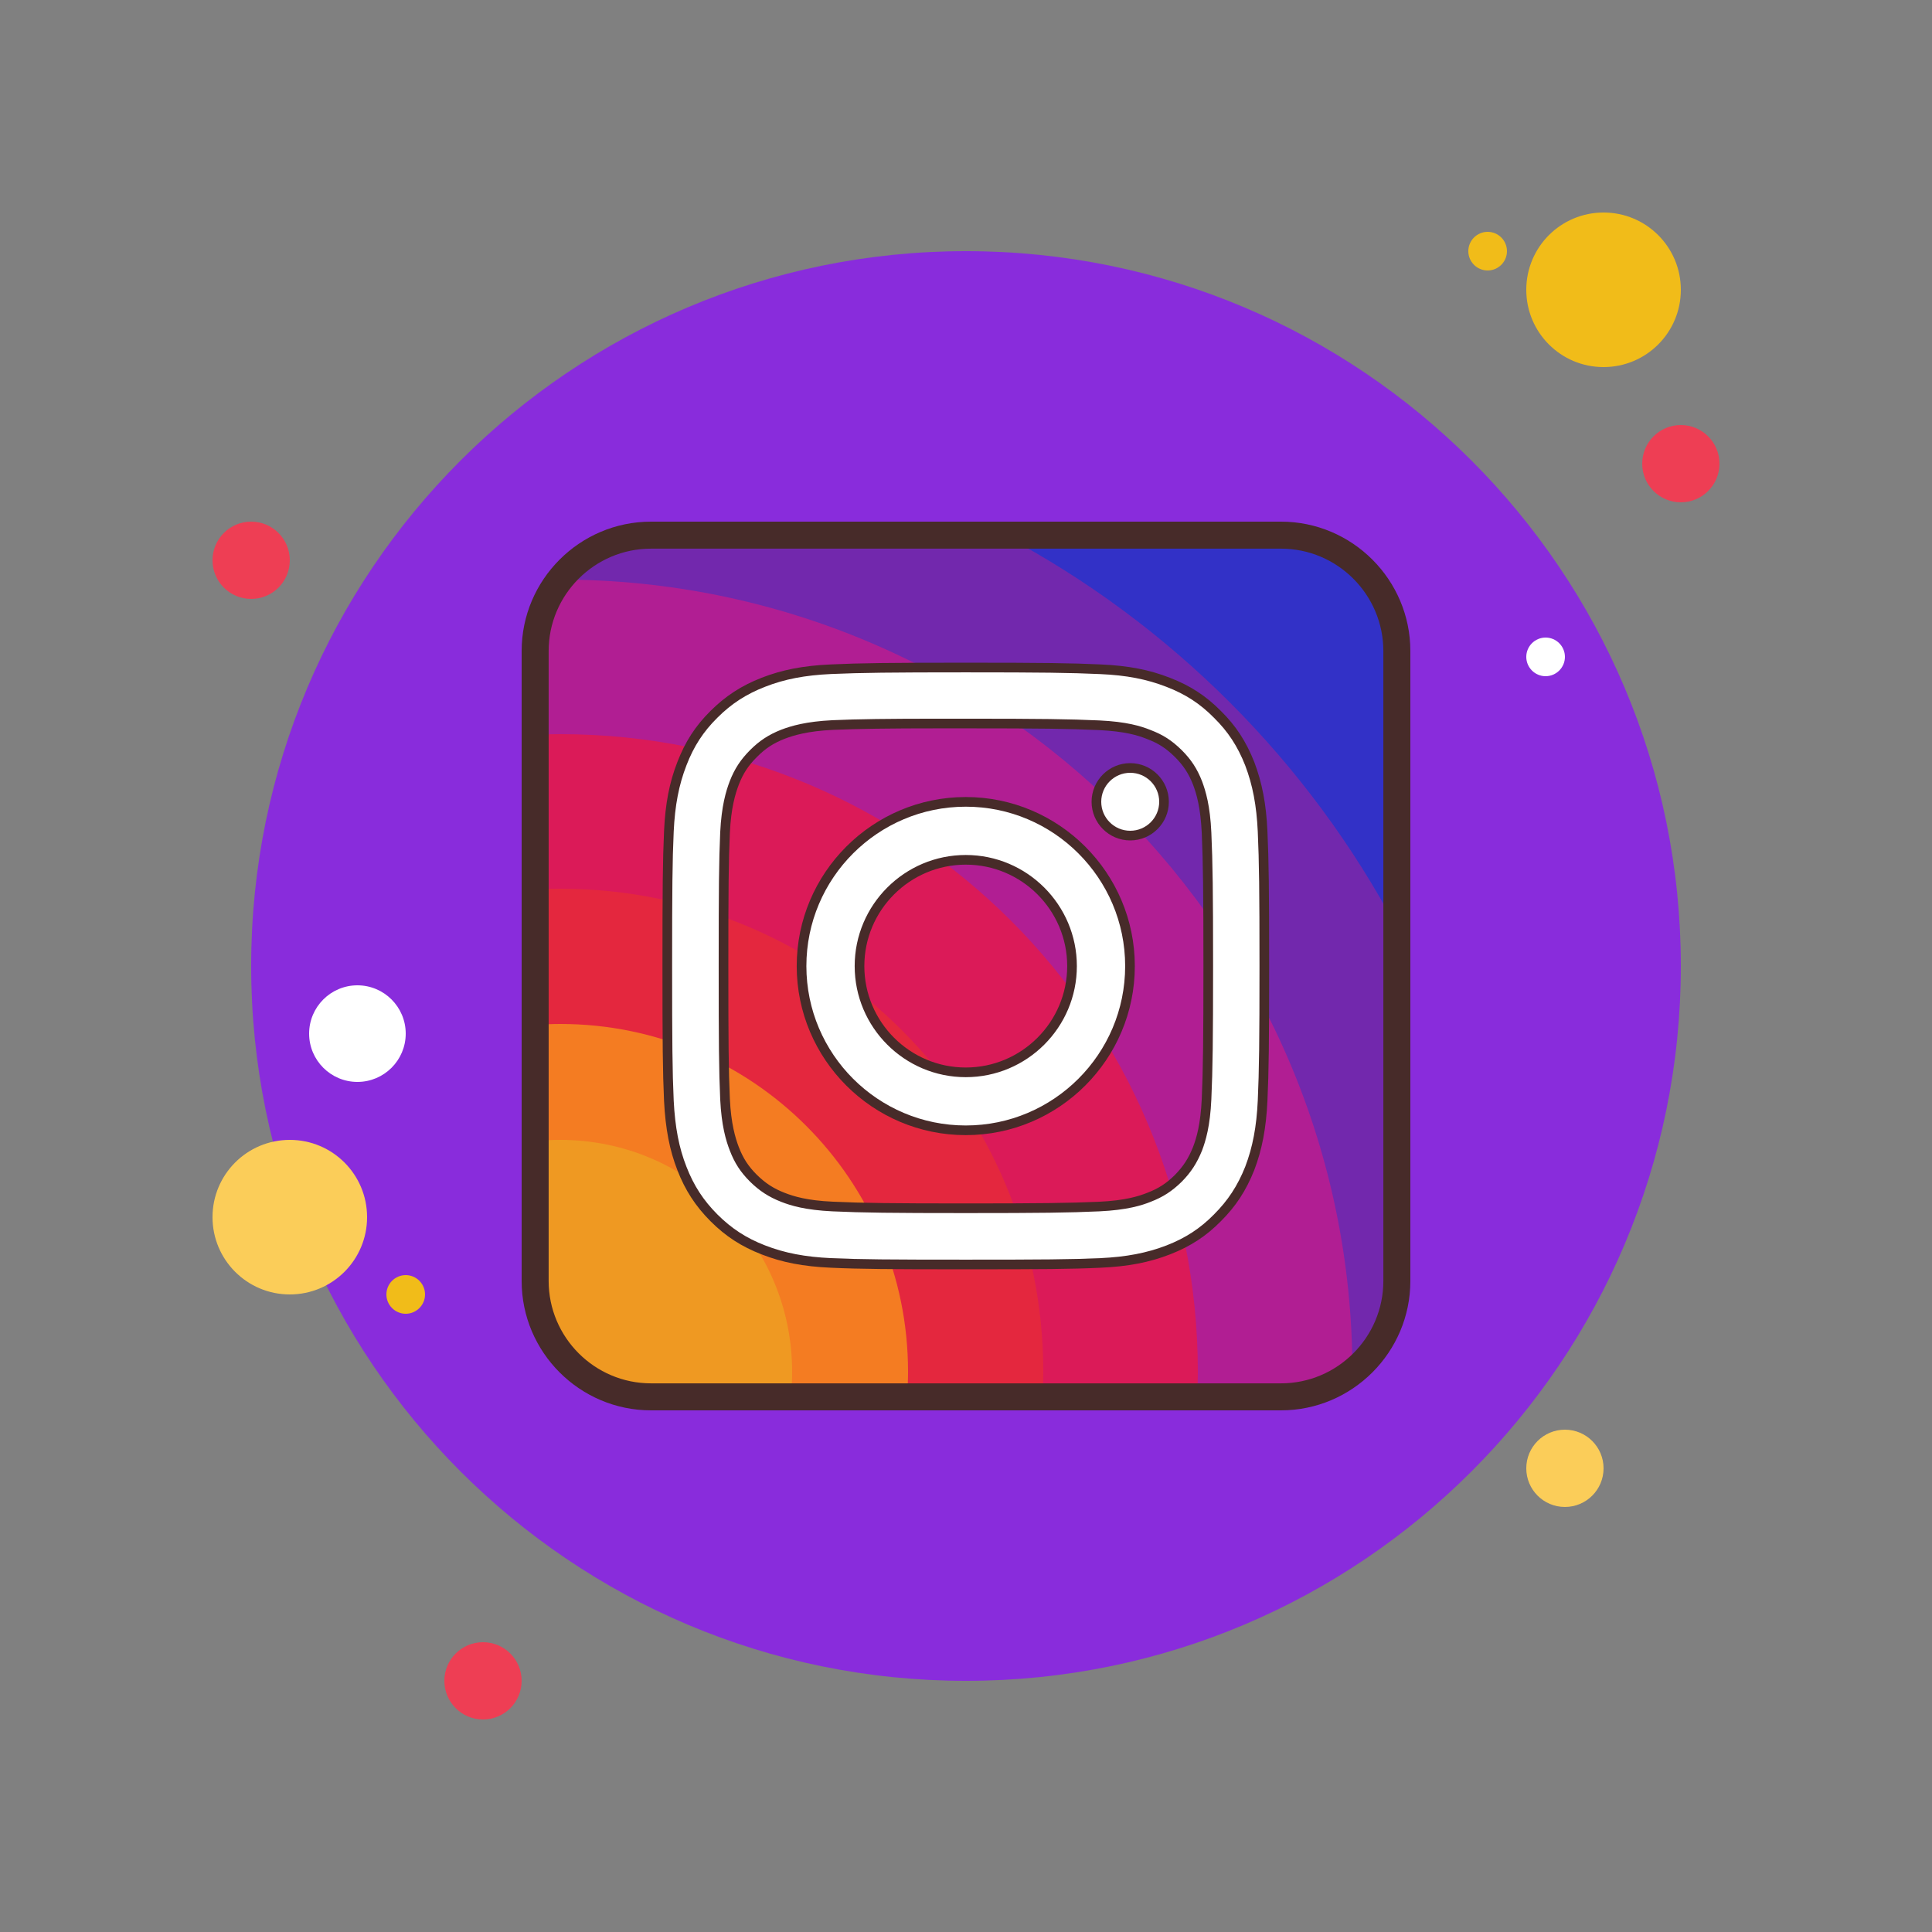 <?xml version="1.0" encoding="UTF-8"?>
<svg xmlns="http://www.w3.org/2000/svg" xmlns:xlink="http://www.w3.org/1999/xlink" viewBox="0 0 100 100" width="100px" height="100px">
<rect x="0" y="0" width="100" height="100" fill="#808080" stroke="none"/>
<g id="surface23921849">
<path style=" stroke:none;fill-rule:nonzero;fill:rgb(93.333%,24.314%,32.941%);fill-opacity:1;" d="M 15 29 C 15 30.105 14.105 31 13 31 C 11.895 31 11 30.105 11 29 C 11 27.895 11.895 27 13 27 C 14.105 27 15 27.895 15 29 Z M 15 29 "/>
<path style=" stroke:none;fill-rule:nonzero;fill:rgb(94.51%,73.725%,9.804%);fill-opacity:1;" d="M 78 13 C 78 13.551 77.551 14 77 14 C 76.449 14 76 13.551 76 13 C 76 12.449 76.449 12 77 12 C 77.551 12 78 12.449 78 13 Z M 78 13 "/>
<path style=" stroke:none;fill-rule:nonzero;fill:rgb(53.725%,17.255%,86.275%);fill-opacity:1;" d="M 87 50 C 87 70.434 70.434 87 50 87 C 29.566 87 13 70.434 13 50 C 13 29.566 29.566 13 50 13 C 70.434 13 87 29.566 87 50 Z M 87 50 "/>
<path style=" stroke:none;fill-rule:nonzero;fill:rgb(94.51%,73.725%,9.804%);fill-opacity:1;" d="M 87 15 C 87 17.211 85.211 19 83 19 C 80.789 19 79 17.211 79 15 C 79 12.789 80.789 11 83 11 C 85.211 11 87 12.789 87 15 Z M 87 15 "/>
<path style=" stroke:none;fill-rule:nonzero;fill:rgb(93.333%,24.314%,32.941%);fill-opacity:1;" d="M 89 24 C 89 25.105 88.105 26 87 26 C 85.895 26 85 25.105 85 24 C 85 22.895 85.895 22 87 22 C 88.105 22 89 22.895 89 24 Z M 89 24 "/>
<path style=" stroke:none;fill-rule:nonzero;fill:rgb(98.431%,80.392%,34.902%);fill-opacity:1;" d="M 83 76 C 83 77.105 82.105 78 81 78 C 79.895 78 79 77.105 79 76 C 79 74.895 79.895 74 81 74 C 82.105 74 83 74.895 83 76 Z M 83 76 "/>
<path style=" stroke:none;fill-rule:nonzero;fill:rgb(98.431%,80.392%,34.902%);fill-opacity:1;" d="M 19 63 C 19 65.211 17.211 67 15 67 C 12.789 67 11 65.211 11 63 C 11 60.789 12.789 59 15 59 C 17.211 59 19 60.789 19 63 Z M 19 63 "/>
<path style=" stroke:none;fill-rule:nonzero;fill:rgb(93.333%,24.314%,32.941%);fill-opacity:1;" d="M 27 87 C 27 88.105 26.105 89 25 89 C 23.895 89 23 88.105 23 87 C 23 85.895 23.895 85 25 85 C 26.105 85 27 85.895 27 87 Z M 27 87 "/>
<path style=" stroke:none;fill-rule:nonzero;fill:rgb(100%,100%,100%);fill-opacity:1;" d="M 21 53.5 C 21 54.879 19.879 56 18.5 56 C 17.121 56 16 54.879 16 53.5 C 16 52.121 17.121 51 18.5 51 C 19.879 51 21 52.121 21 53.5 Z M 21 53.5 "/>
<path style=" stroke:none;fill-rule:nonzero;fill:rgb(94.51%,73.725%,9.804%);fill-opacity:1;" d="M 22 67 C 22 67.551 21.551 68 21 68 C 20.449 68 20 67.551 20 67 C 20 66.449 20.449 66 21 66 C 21.551 66 22 66.449 22 67 Z M 22 67 "/>
<path style=" stroke:none;fill-rule:nonzero;fill:rgb(100%,100%,100%);fill-opacity:1;" d="M 81 34 C 81 34.551 80.551 35 80 35 C 79.449 35 79 34.551 79 34 C 79 33.449 79.449 33 80 33 C 80.551 33 81 33.449 81 34 Z M 81 34 "/>
<path style=" stroke:none;fill-rule:nonzero;fill:rgb(19.608%,19.216%,78.039%);fill-opacity:1;" d="M 72.301 33.699 L 72.301 66.301 C 72.301 69.609 69.609 72.301 66.301 72.301 L 33.699 72.301 C 30.391 72.301 27.699 69.609 27.699 66.301 L 27.699 33.699 C 27.699 30.391 30.391 27.699 33.699 27.699 L 66.301 27.699 C 69.609 27.699 72.301 30.391 72.301 33.699 Z M 72.301 33.699 "/>
<path style=" stroke:none;fill-rule:nonzero;fill:rgb(44.706%,15.686%,67.843%);fill-opacity:1;" d="M 72.301 48.039 L 72.301 66.301 C 72.301 69.609 69.609 72.301 66.301 72.301 L 33.699 72.301 C 30.391 72.301 27.699 69.609 27.699 66.301 L 27.699 33.699 C 27.699 30.391 30.391 27.699 33.699 27.699 L 51.961 27.699 C 60.602 32.289 67.711 39.398 72.301 48.039 Z M 72.301 48.039 "/>
<path style=" stroke:none;fill-rule:nonzero;fill:rgb(69.412%,11.765%,57.647%);fill-opacity:1;" d="M 70 71 C 70 71.012 70 71.012 70 71.02 C 68.98 71.82 67.699 72.301 66.301 72.301 L 33.699 72.301 C 30.391 72.301 27.699 69.609 27.699 66.301 L 27.699 33.699 C 27.699 32.301 28.18 31.02 28.98 30 C 28.988 30 28.988 30 29 30 C 51.641 30 70 48.359 70 71 Z M 70 71 "/>
<path style=" stroke:none;fill-rule:nonzero;fill:rgb(85.882%,10.196%,34.51%);fill-opacity:1;" d="M 62 71 C 62 71.441 61.988 71.871 61.969 72.301 L 33.699 72.301 C 30.391 72.301 27.699 69.609 27.699 66.301 L 27.699 38.031 C 28.129 38.012 28.559 38 29 38 C 47.23 38 62 52.77 62 71 Z M 62 71 "/>
<path style=" stroke:none;fill-rule:nonzero;fill:rgb(89.412%,15.294%,24.314%);fill-opacity:1;" d="M 54 71 C 54 71.43 53.988 71.871 53.969 72.301 L 33.699 72.301 C 30.391 72.301 27.699 69.609 27.699 66.301 L 27.699 46.031 C 28.129 46.012 28.57 46 29 46 C 42.809 46 54 57.191 54 71 Z M 54 71 "/>
<path style=" stroke:none;fill-rule:nonzero;fill:rgb(95.686%,48.627%,13.333%);fill-opacity:1;" d="M 47 71 C 47 71.441 46.98 71.871 46.949 72.301 L 33.699 72.301 C 30.391 72.301 27.699 69.609 27.699 66.301 L 27.699 53.051 C 28.129 53.02 28.559 53 29 53 C 38.941 53 47 61.059 47 71 Z M 47 71 "/>
<path style=" stroke:none;fill-rule:nonzero;fill:rgb(93.725%,60%,13.333%);fill-opacity:1;" d="M 41 71 C 41 71.441 40.98 71.871 40.93 72.301 L 33.699 72.301 C 30.391 72.301 27.699 69.609 27.699 66.301 L 27.699 59.07 C 28.129 59.02 28.559 59 29 59 C 35.629 59 41 64.371 41 71 Z M 41 71 "/>
<path style=" stroke:none;fill-rule:nonzero;fill:rgb(27.843%,16.863%,16.078%);fill-opacity:1;" d="M 66.301 73 L 33.699 73 C 30.008 73 27 69.992 27 66.301 L 27 33.699 C 27 30.008 30.008 27 33.699 27 L 66.301 27 C 69.992 27 73 30.008 73 33.699 L 73 66.301 C 73 69.992 69.992 73 66.301 73 Z M 33.699 28.398 C 30.777 28.398 28.398 30.777 28.398 33.699 L 28.398 66.301 C 28.398 69.223 30.777 71.602 33.699 71.602 L 66.301 71.602 C 69.223 71.602 71.602 69.223 71.602 66.301 L 71.602 33.699 C 71.602 30.777 69.223 28.398 66.301 28.398 Z M 33.699 28.398 "/>
<path style=" stroke:none;fill-rule:nonzero;fill:rgb(100%,100%,100%);fill-opacity:1;" d="M 49.988 65.449 C 46.008 65.449 44.527 65.438 43.012 65.371 C 41.625 65.309 40.543 65.098 39.508 64.691 C 38.5 64.305 37.715 63.793 36.953 63.035 C 36.199 62.281 35.688 61.492 35.297 60.48 C 34.902 59.473 34.691 58.395 34.617 56.977 C 34.551 55.449 34.539 53.969 34.539 50 C 34.539 46.035 34.551 44.559 34.617 43.031 C 34.68 41.645 34.891 40.562 35.297 39.527 C 35.688 38.508 36.199 37.719 36.953 36.973 C 37.707 36.223 38.496 35.711 39.508 35.316 C 40.543 34.91 41.625 34.703 43.012 34.637 C 44.578 34.566 46.078 34.547 49.988 34.547 C 53.902 34.547 55.402 34.566 56.957 34.637 C 58.344 34.699 59.426 34.91 60.465 35.316 C 61.484 35.711 62.27 36.219 63.016 36.973 C 63.762 37.711 64.277 38.496 64.684 39.527 C 65.082 40.574 65.289 41.656 65.352 43.031 C 65.422 44.609 65.441 46.109 65.441 49.996 C 65.441 53.895 65.422 55.395 65.352 56.977 C 65.289 58.352 65.082 59.434 64.684 60.48 C 64.277 61.5 63.762 62.285 63.016 63.031 C 62.273 63.785 61.488 64.297 60.473 64.691 C 59.422 65.098 58.34 65.305 56.957 65.367 C 55.441 65.438 53.965 65.449 49.988 65.449 Z M 48.68 37.449 C 45.93 37.449 44.418 37.473 43.105 37.527 C 41.762 37.59 41.023 37.816 40.527 38.004 C 39.91 38.246 39.469 38.535 39.004 39.004 C 38.535 39.469 38.246 39.906 38.012 40.52 C 37.82 41.016 37.594 41.758 37.531 43.105 C 37.465 44.609 37.453 46 37.453 49.992 C 37.453 53.992 37.465 55.383 37.531 56.887 C 37.594 58.223 37.816 58.961 38.008 59.457 C 38.246 60.078 38.535 60.52 38.996 60.984 C 39.473 61.449 39.914 61.734 40.527 61.977 C 41.008 62.164 41.73 62.387 43.105 62.453 C 44.664 62.523 46.145 62.539 49.992 62.539 C 53.848 62.539 55.328 62.523 56.887 62.453 C 58.293 62.387 59.035 62.148 59.469 61.977 C 60.074 61.742 60.516 61.457 60.984 60.996 C 61.449 60.52 61.738 60.078 61.984 59.465 C 62.172 58.977 62.391 58.246 62.453 56.887 C 62.523 55.316 62.543 53.832 62.543 49.992 C 62.543 46.156 62.523 44.676 62.453 43.105 C 62.391 41.75 62.172 41.02 61.988 40.535 C 61.746 39.914 61.461 39.473 60.996 39.012 C 60.5 38.52 60.094 38.262 59.449 38.012 C 58.984 37.828 58.27 37.605 56.891 37.539 C 55.355 37.469 53.871 37.449 49.992 37.449 Z M 48.68 37.449 "/>
<path style=" stroke:none;fill-rule:nonzero;fill:rgb(27.843%,16.863%,16.078%);fill-opacity:1;" d="M 49.988 34.801 C 53.898 34.801 55.395 34.82 56.945 34.891 C 58.305 34.949 59.359 35.156 60.375 35.551 C 61.359 35.93 62.117 36.422 62.84 37.156 C 63.559 37.863 64.059 38.625 64.449 39.613 C 64.84 40.637 65.039 41.695 65.102 43.043 C 65.172 44.617 65.191 46.113 65.191 50 C 65.191 53.895 65.172 55.391 65.102 56.965 C 65.039 58.316 64.84 59.371 64.453 60.387 C 64.059 61.375 63.559 62.137 62.836 62.859 C 62.121 63.586 61.363 64.078 60.383 64.461 C 59.359 64.855 58.301 65.059 56.945 65.121 C 55.438 65.188 53.961 65.199 49.992 65.199 C 46.012 65.199 44.531 65.188 43.023 65.121 C 41.664 65.059 40.609 64.855 39.598 64.461 C 38.629 64.086 37.867 63.59 37.133 62.859 C 36.406 62.129 35.91 61.367 35.531 60.391 C 35.145 59.41 34.941 58.352 34.871 56.969 C 34.801 55.445 34.789 53.965 34.789 50 C 34.789 46.039 34.801 44.562 34.871 43.043 C 34.934 41.684 35.137 40.629 35.531 39.613 C 35.91 38.629 36.402 37.871 37.133 37.148 C 37.859 36.422 38.621 35.93 39.602 35.547 C 40.609 35.152 41.664 34.949 43.023 34.887 C 44.586 34.82 46.082 34.801 49.988 34.801 M 49.988 62.789 C 53.852 62.789 55.336 62.77 56.898 62.699 C 58.34 62.633 59.109 62.387 59.555 62.207 C 60.195 61.961 60.66 61.66 61.164 61.168 C 61.652 60.672 61.953 60.203 62.219 59.547 C 62.406 59.047 62.637 58.293 62.699 56.898 C 62.77 55.32 62.789 53.836 62.789 49.988 C 62.789 46.152 62.77 44.668 62.699 43.094 C 62.637 41.699 62.406 40.945 62.219 40.441 C 61.969 39.797 61.656 39.316 61.168 38.828 C 60.648 38.32 60.207 38.035 59.543 37.781 C 59.059 37.586 58.316 37.355 56.898 37.289 C 55.359 37.219 53.875 37.199 49.992 37.199 L 48.68 37.199 C 45.926 37.199 44.41 37.219 43.094 37.277 C 41.715 37.344 40.949 37.574 40.434 37.77 C 39.793 38.023 39.312 38.336 38.824 38.824 C 38.34 39.309 38.023 39.789 37.773 40.43 C 37.578 40.941 37.344 41.711 37.277 43.09 C 37.211 44.602 37.199 45.992 37.199 49.988 C 37.199 53.992 37.211 55.387 37.277 56.895 C 37.344 58.27 37.574 59.031 37.773 59.547 C 38.023 60.199 38.328 60.668 38.82 61.16 C 39.312 61.645 39.797 61.957 40.434 62.207 C 40.93 62.402 41.684 62.633 43.09 62.699 C 44.656 62.77 46.137 62.789 49.988 62.789 M 49.988 34.301 C 46 34.301 44.535 34.32 43 34.391 C 41.586 34.453 40.48 34.668 39.418 35.082 C 38.371 35.492 37.559 36.02 36.777 36.797 C 36 37.566 35.469 38.383 35.062 39.438 C 34.648 40.496 34.434 41.605 34.371 43.02 C 34.301 44.559 34.289 46.039 34.289 50 C 34.289 53.969 34.301 55.449 34.371 56.988 C 34.445 58.434 34.66 59.539 35.062 60.57 C 35.469 61.617 36 62.43 36.777 63.211 C 37.562 63.996 38.379 64.523 39.418 64.926 C 40.48 65.344 41.586 65.555 43 65.617 C 44.539 65.688 46.02 65.699 49.988 65.699 C 53.949 65.699 55.43 65.691 56.969 65.617 C 58.379 65.555 59.488 65.344 60.562 64.926 C 61.613 64.516 62.426 63.988 63.191 63.211 C 63.965 62.441 64.496 61.629 64.918 60.57 C 65.328 59.496 65.535 58.391 65.602 56.988 C 65.672 55.453 65.691 53.988 65.691 50 C 65.691 46.02 65.672 44.555 65.602 43.02 C 65.539 41.617 65.328 40.516 64.918 39.434 C 64.496 38.371 63.965 37.559 63.191 36.797 C 62.422 36.02 61.609 35.488 60.555 35.082 C 59.492 34.664 58.387 34.453 56.969 34.391 C 55.441 34.32 53.98 34.301 49.988 34.301 Z M 49.988 62.289 C 46.148 62.289 44.672 62.27 43.113 62.199 C 41.777 62.141 41.078 61.922 40.617 61.742 C 40.035 61.516 39.617 61.242 39.172 60.805 C 38.73 60.363 38.469 59.961 38.238 59.367 C 38.059 58.891 37.84 58.172 37.777 56.871 C 37.711 55.383 37.699 53.992 37.699 49.988 C 37.699 45.992 37.711 44.605 37.777 43.113 C 37.84 41.805 38.059 41.09 38.242 40.609 C 38.465 40.035 38.738 39.617 39.18 39.18 C 39.617 38.738 40.035 38.465 40.617 38.238 C 41.09 38.059 41.809 37.84 43.117 37.777 C 44.422 37.723 45.93 37.699 48.68 37.699 L 49.992 37.699 C 53.867 37.699 55.348 37.719 56.875 37.789 C 58.223 37.852 58.91 38.066 59.359 38.246 C 59.969 38.48 60.348 38.723 60.816 39.184 C 61.254 39.621 61.527 40.039 61.754 40.621 C 61.93 41.086 62.141 41.793 62.203 43.117 C 62.27 44.672 62.289 46.152 62.289 49.992 C 62.289 53.84 62.27 55.32 62.203 56.879 C 62.141 58.199 61.93 58.902 61.75 59.371 C 61.516 59.957 61.25 60.367 60.809 60.82 C 60.363 61.258 59.957 61.52 59.375 61.742 C 58.953 61.91 58.246 62.141 56.875 62.203 C 55.32 62.27 53.84 62.289 49.988 62.289 Z M 49.988 62.289 "/>
<path style=" stroke:none;fill-rule:nonzero;fill:rgb(100%,100%,100%);fill-opacity:1;" d="M 58.5 43.25 C 57.535 43.25 56.75 42.465 56.75 41.5 C 56.75 40.535 57.535 39.75 58.5 39.75 C 58.969 39.75 59.406 39.934 59.738 40.262 C 60.066 40.594 60.25 41.031 60.25 41.5 C 60.25 42.465 59.465 43.25 58.5 43.25 Z M 58.5 43.25 "/>
<path style=" stroke:none;fill-rule:nonzero;fill:rgb(27.843%,16.863%,16.078%);fill-opacity:1;" d="M 58.5 40 C 59.328 40 60 40.672 60 41.5 C 60 42.328 59.328 43 58.5 43 C 57.672 43 57 42.328 57 41.5 C 57 40.672 57.672 40 58.5 40 M 58.5 39.5 C 57.398 39.5 56.5 40.398 56.5 41.5 C 56.5 42.602 57.398 43.5 58.5 43.5 C 59.602 43.5 60.5 42.602 60.5 41.5 C 60.5 40.398 59.602 39.5 58.5 39.5 Z M 58.5 39.5 "/>
<path style=" stroke:none;fill-rule:nonzero;fill:rgb(100%,100%,100%);fill-opacity:1;" d="M 49.988 41.504 C 45.293 41.504 41.488 45.309 41.488 50.004 C 41.488 54.699 45.293 58.504 49.988 58.504 C 54.684 58.504 58.488 54.699 58.488 50.004 C 58.488 45.312 54.684 41.504 49.988 41.504 Z M 49.988 44.504 C 53.023 44.504 55.488 46.969 55.488 50.004 C 55.488 53.043 53.023 55.504 49.988 55.504 C 46.949 55.504 44.488 53.043 44.488 50.004 C 44.488 46.969 46.949 44.504 49.988 44.504 Z M 49.988 44.504 "/>
<path style=" stroke:none;fill-rule:nonzero;fill:rgb(27.843%,16.863%,16.078%);fill-opacity:1;" d="M 49.988 58.754 C 45.164 58.754 41.238 54.828 41.238 50.004 C 41.238 45.18 45.164 41.254 49.988 41.254 C 54.812 41.254 58.738 45.18 58.738 50.004 C 58.738 54.828 54.812 58.754 49.988 58.754 Z M 49.988 41.754 C 45.438 41.754 41.738 45.453 41.738 50.004 C 41.738 54.555 45.438 58.254 49.988 58.254 C 54.535 58.254 58.238 54.555 58.238 50.004 C 58.238 45.453 54.535 41.754 49.988 41.754 Z M 49.988 55.754 C 46.816 55.754 44.238 53.176 44.238 50.004 C 44.238 46.836 46.816 44.254 49.988 44.254 C 53.16 44.254 55.738 46.836 55.738 50.004 C 55.738 53.176 53.16 55.754 49.988 55.754 Z M 49.988 44.754 C 47.094 44.754 44.738 47.109 44.738 50.004 C 44.738 52.898 47.094 55.254 49.988 55.254 C 52.883 55.254 55.238 52.898 55.238 50.004 C 55.238 47.109 52.883 44.754 49.988 44.754 Z M 49.988 44.754 "/>
</g>
</svg>
